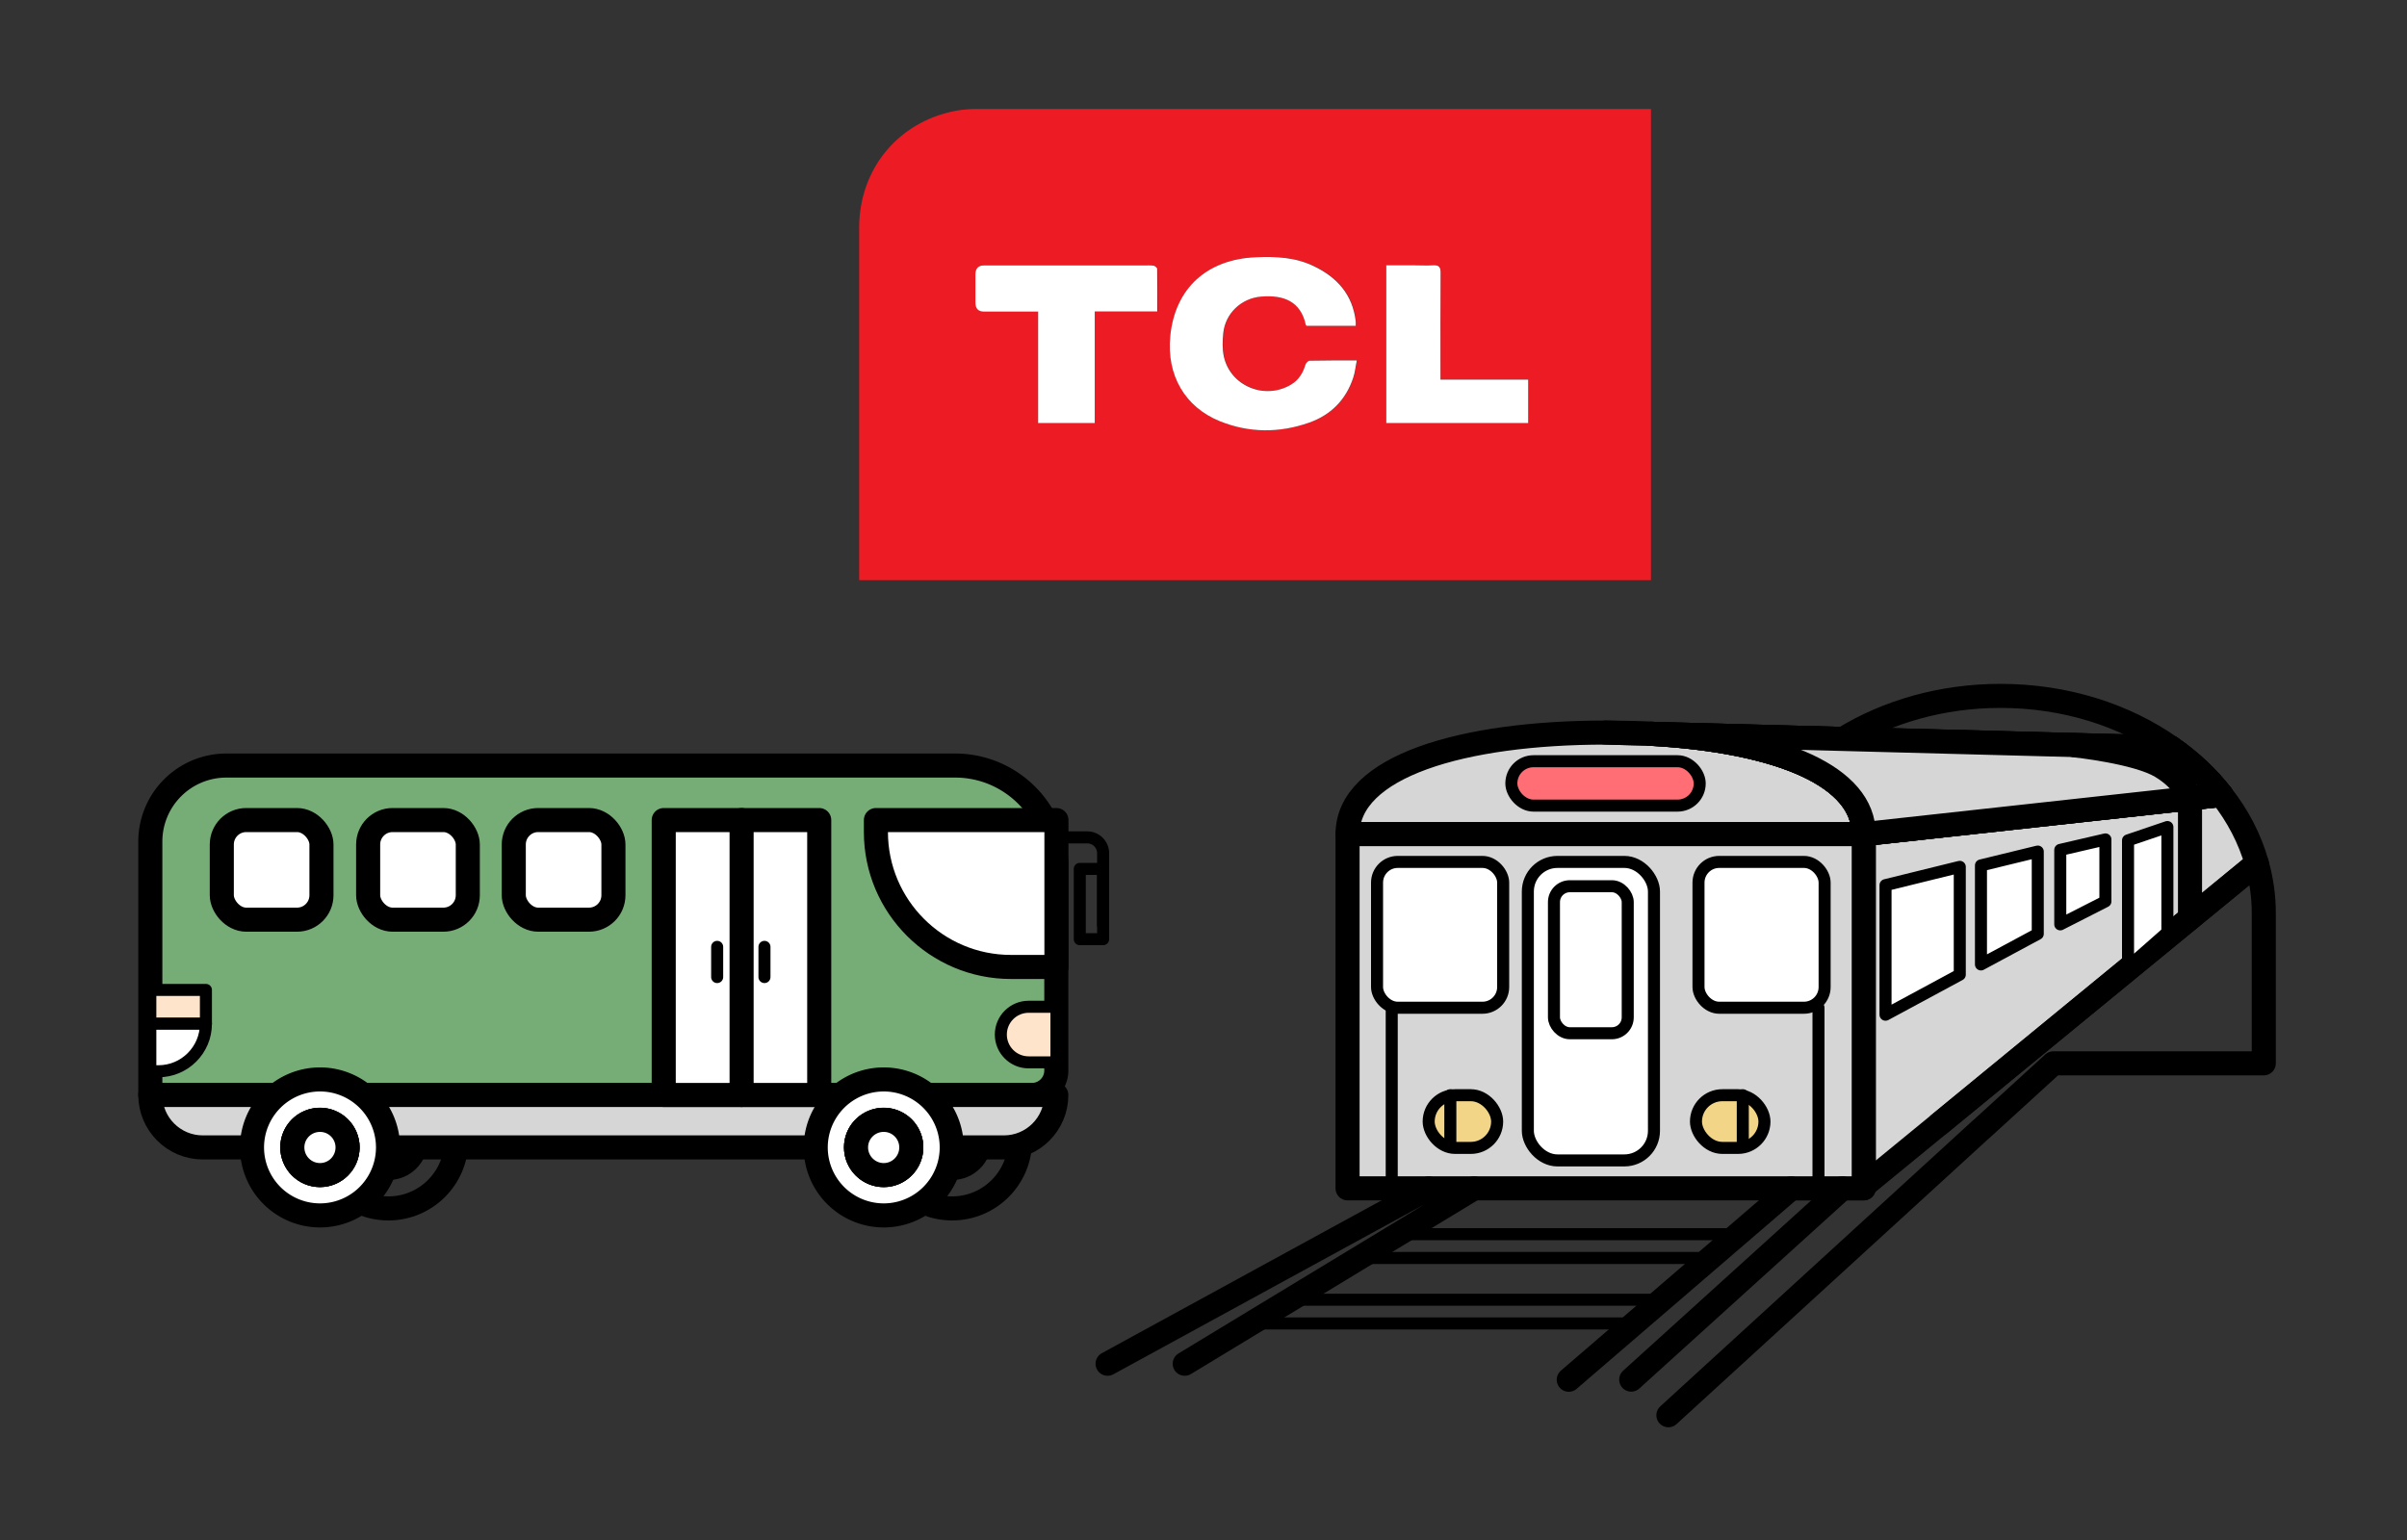<svg xmlns="http://www.w3.org/2000/svg" id="Calque_1" data-name="Calque 1" viewBox="0 0 200 128"><rect x="0" y="0" width="200" height="128" fill="#333333" stroke="none"/><defs><style>.cls-2,.cls-3,.cls-4,.cls-5,.cls-7,.cls-8,.cls-9{stroke:#000;stroke-linecap:round;stroke-linejoin:round}.cls-2{fill:#f3d587}.cls-3{fill:#fee4cb}.cls-10,.cls-4,.cls-8{fill:#fff}.cls-5,.cls-9{fill:none}.cls-7,.cls-8,.cls-9{stroke-width:2px}.cls-7{fill:#d6d6d6}</style></defs><path d="M71.39 48.21V18.95c0-4.94 3.29-8.89 8.14-9.76.56-.1 1.14-.13 1.71-.13h55.94v39.16h-65.8Zm41.28-21.13c0-.15.01-.28 0-.39-.26-2.2-1.53-3.64-3.47-4.57-1.54-.74-3.17-.82-4.83-.75-4.05.17-6.72 2.58-7.11 6.56-.32 3.26 1.23 5.9 4.12 7.07 2.43.98 4.94.99 7.41.12 1.8-.63 3.06-1.89 3.67-3.73.15-.44.19-.92.3-1.44-1.38 0-2.65 0-3.92.02-.12 0-.3.2-.35.34-.21.69-.56 1.27-1.2 1.65-2.2 1.31-5.08.09-5.59-2.39-.12-.6-.1-1.25-.04-1.87a3.404 3.404 0 0 1 3.16-3.06c1.87-.14 3.28.41 3.7 2.35 0 .03.04.05.07.08h4.09ZM86.29 25.9v9.25H91v-9.27h5.19c0-1.23 0-2.39-.01-3.55 0-.09-.19-.24-.3-.26-.26-.04-.54-.02-.8-.02H81.8q-.72 0-.72.74v2.36q0 .74.72.74h4.51Zm40.7 9.26v-3.62h-7.29v-.71c0-2.72-.01-5.44.01-8.16 0-.51-.16-.66-.64-.63-.5.03-1 0-1.5 0h-2.37v13.11H127Z" style="fill:#ed1c24"/><path d="M112.66 27.08h-4.09s-.06-.05-.07-.08c-.42-1.95-1.83-2.5-3.7-2.35-1.67.13-3 1.41-3.16 3.06-.06.62-.08 1.27.04 1.87.51 2.49 3.39 3.7 5.59 2.39.64-.38.99-.96 1.2-1.65.04-.14.22-.34.35-.34 1.27-.03 2.54-.02 3.92-.02-.11.52-.15 1-.3 1.44-.61 1.84-1.87 3.1-3.67 3.73-2.47.87-4.98.86-7.41-.12-2.89-1.17-4.44-3.81-4.12-7.07.39-3.99 3.06-6.39 7.11-6.56 1.66-.07 3.3 0 4.83.75 1.94.93 3.21 2.37 3.47 4.57.01.12 0 .24 0 .39ZM86.28 25.9h-4.51q-.72 0-.72-.74V22.8q0-.74.72-.74h13.28c.27 0 .54-.02.8.02.12.02.3.17.3.26.02 1.16.01 2.32.01 3.55h-5.19v9.27h-4.71v-9.25ZM126.99 35.16h-11.8V22.05h2.37c.5 0 1.01.03 1.5 0 .48-.03.65.12.64.63-.02 2.72-.01 5.44-.01 8.16v.71h7.29v3.62Z" class="cls-10"/><circle cx="79.11" cy="94.79" r="5.65" class="cls-9"/><circle cx="79.11" cy="94.79" r="2.29" class="cls-9"/><circle cx="32.27" cy="94.79" r="5.65" class="cls-9"/><circle cx="32.27" cy="94.79" r="2.29" class="cls-9"/><path d="M18.81 63.63h60.55c4.64 0 8.41 3.77 8.41 8.41v16.94c0 1.12-.91 2.03-2.03 2.03H12.49V69.95a6.32 6.32 0 0 1 6.32-6.32Z" style="stroke-width:2px;fill:#76ac75;stroke:#000;stroke-linecap:round;stroke-linejoin:round"/><path d="M12.49 91.01h75.28c0 2.41-1.95 4.36-4.36 4.36H16.85c-2.41 0-4.36-1.95-4.36-4.36h0Z" class="cls-7"/><path d="M55.15 68.16h12.92v22.85H55.15zM72.78 68.16h15v12.21H84c-6.19 0-11.22-5.03-11.22-11.22v-.98h0Z" class="cls-8"/><path d="M85.47 83.68h2.31v4.62h-2.31c-1.28 0-2.31-1.04-2.31-2.31h0c0-1.28 1.04-2.31 2.31-2.31ZM12.49 82.28h4.62v2.81h-4.62z" class="cls-3"/><path d="M12.49 85.09h4.62c0 2.18-1.77 3.95-3.95 3.95h-.67v-3.95h0Z" class="cls-4"/><rect width="8.28" height="8.28" x="42.69" y="68.16" class="cls-8" rx="2.03" ry="2.03"/><rect width="8.28" height="8.28" x="30.59" y="68.16" class="cls-8" rx="2.03" ry="2.03"/><rect width="8.28" height="8.28" x="18.43" y="68.16" class="cls-8" rx="2.03" ry="2.03"/><path d="M87.78 69.6h2.56c.73 0 1.32.59 1.32 1.32v5.97" class="cls-5"/><path d="M73.43 89.72a5.65 5.65 0 1 0 .001 11.301 5.65 5.65 0 0 0-.001-11.301Zm0 7.94c-1.27 0-2.3-1.03-2.3-2.3s1.03-2.29 2.3-2.29 2.29 1.03 2.29 2.29-1.03 2.3-2.29 2.3Z" class="cls-8"/><path d="M75.72 95.37c0 1.27-1.03 2.3-2.29 2.3s-2.3-1.03-2.3-2.3 1.03-2.29 2.3-2.29 2.29 1.03 2.29 2.29Z" class="cls-8"/><path d="M75.72 95.37c0 1.27-1.03 2.3-2.29 2.3s-2.3-1.03-2.3-2.3 1.03-2.29 2.3-2.29 2.29 1.03 2.29 2.29ZM26.59 89.72a5.65 5.65 0 1 0 .001 11.301 5.65 5.65 0 0 0-.001-11.301Zm0 7.94c-1.27 0-2.3-1.03-2.3-2.3s1.03-2.29 2.3-2.29 2.29 1.03 2.29 2.29-1.02 2.3-2.29 2.3Z" class="cls-8"/><path d="M28.88 95.37c0 1.27-1.02 2.3-2.29 2.3s-2.3-1.03-2.3-2.3 1.03-2.29 2.3-2.29 2.29 1.03 2.29 2.29Z" class="cls-8"/><path d="M28.88 95.37c0 1.27-1.02 2.3-2.29 2.3s-2.3-1.03-2.3-2.3 1.03-2.29 2.3-2.29 2.29 1.03 2.29 2.29Z" class="cls-8"/><path d="M61.62 68.16v22.85" class="cls-9"/><path d="M59.59 78.7v2.51M63.52 78.7v2.51M89.72 72.22h1.94v5.84h-1.94z" class="cls-5"/><path d="M154.86 69.33h-42.89c0-5.65 9.6-8.44 21.44-8.44l3.53.09h.21c5.24.29 9.82 1.17 13.01 2.66 2.94 1.38 4.69 3.27 4.69 5.69Z" class="cls-7"/><path d="m136.94 60.98-3.53-.09c1.2 0 2.39.03 3.53.09ZM154.86 93.58V69.33M148.84 98.77H154.86V93.58" class="cls-9"/><path d="m187.52 71.77-26.39 21.66-6.27 5.14V69.32l29.71-3.26c1.36 1.72 2.37 3.65 2.95 5.7Z" class="cls-7"/><path d="m180.37 62.13-27.21-.72c3.64-2.24 8.16-3.57 13.06-3.57 5.4 0 10.34 1.61 14.15 4.29ZM184.57 66.07l-29.71 3.26c0-2.42-1.76-4.31-4.69-5.69-3.19-1.49-7.77-2.37-13.01-2.65l16.01.43 27.21.72c1.62 1.13 3.05 2.46 4.2 3.94Z" class="cls-9"/><path d="m184.57 66.07-29.71 3.26c0-2.42-1.76-4.31-4.69-5.69-3.19-1.49-7.77-2.37-13.01-2.65l16.01.43 27.21.72c1.62 1.13 3.05 2.46 4.2 3.94Z" class="cls-9"/><path d="m184.57 66.07-29.71 3.26c0-2.42-1.76-4.31-4.69-5.69-3.19-1.49-7.77-2.37-13.01-2.65l16.01.43 27.21.72c1.62 1.13 3.05 2.46 4.2 3.94Z" class="cls-7"/><path d="m161.13 93.43 26.39-21.66c.38 1.33.58 2.7.58 4.11v12.5h-17.48l-6.01 5.49M164.6 93.87l-25.97 23.76" class="cls-9"/><path d="M154.86 98.77h-42.89V69.33h42.89v29.24l-.24.2" class="cls-7"/><path d="m153.09 98.77-17.55 15.9M148.84 98.77l-18.49 15.91M122.48 98.77l-24.04 14.58M118.71 98.77l-26.68 14.58" class="cls-9"/><rect width="10.48" height="24.81" x="126.95" y="71.64" class="cls-4" rx="2.46" ry="2.46"/><rect width="10.48" height="12.12" x="114.42" y="71.64" class="cls-4" rx="1.72" ry="1.72"/><rect width="10.48" height="12.12" x="141.13" y="71.64" class="cls-4" rx="1.72" ry="1.72"/><rect width="6.13" height="12.22" x="129.12" y="73.66" class="cls-5" rx="1.32" ry="1.32"/><path d="m156.67 73.57 6.17-1.52v8.96l-6.17 3.33V73.57zM164.6 71.93l4.72-1.15v6.84l-4.72 2.54v-8.23zM171.19 70.64l3.75-.87v5.15l-3.75 1.91v-6.19zM176.82 69.85l3.27-1.11v8.75l-3.27 2.88V69.85z" class="cls-4"/><path d="M172.39 61.95s5.17.54 7.19 1.76 2.39 2.64 2.39 2.64v9.97" class="cls-9"/><path d="M116.92 102.58h27.39M113.35 104.56h28.37M107.89 108.03h30.03M104.59 110h30.49M115.64 83.76v15.01M151.1 83.76v15.01" class="cls-5"/><rect width="15.65" height="3.69" x="125.58" y="63.27" rx="1.84" ry="1.84" style="stroke:#000;stroke-linecap:round;stroke-linejoin:round;fill:#ff6d75"/><rect width="5.69" height="4.38" x="118.71" y="91.03" class="cls-2" rx="2.19" ry="2.19"/><rect width="5.69" height="4.38" x="140.92" y="91.03" class="cls-2" rx="2.19" ry="2.19"/><path d="M120.51 91.03v4.17M144.81 91.03v4.06" class="cls-5"/></svg>